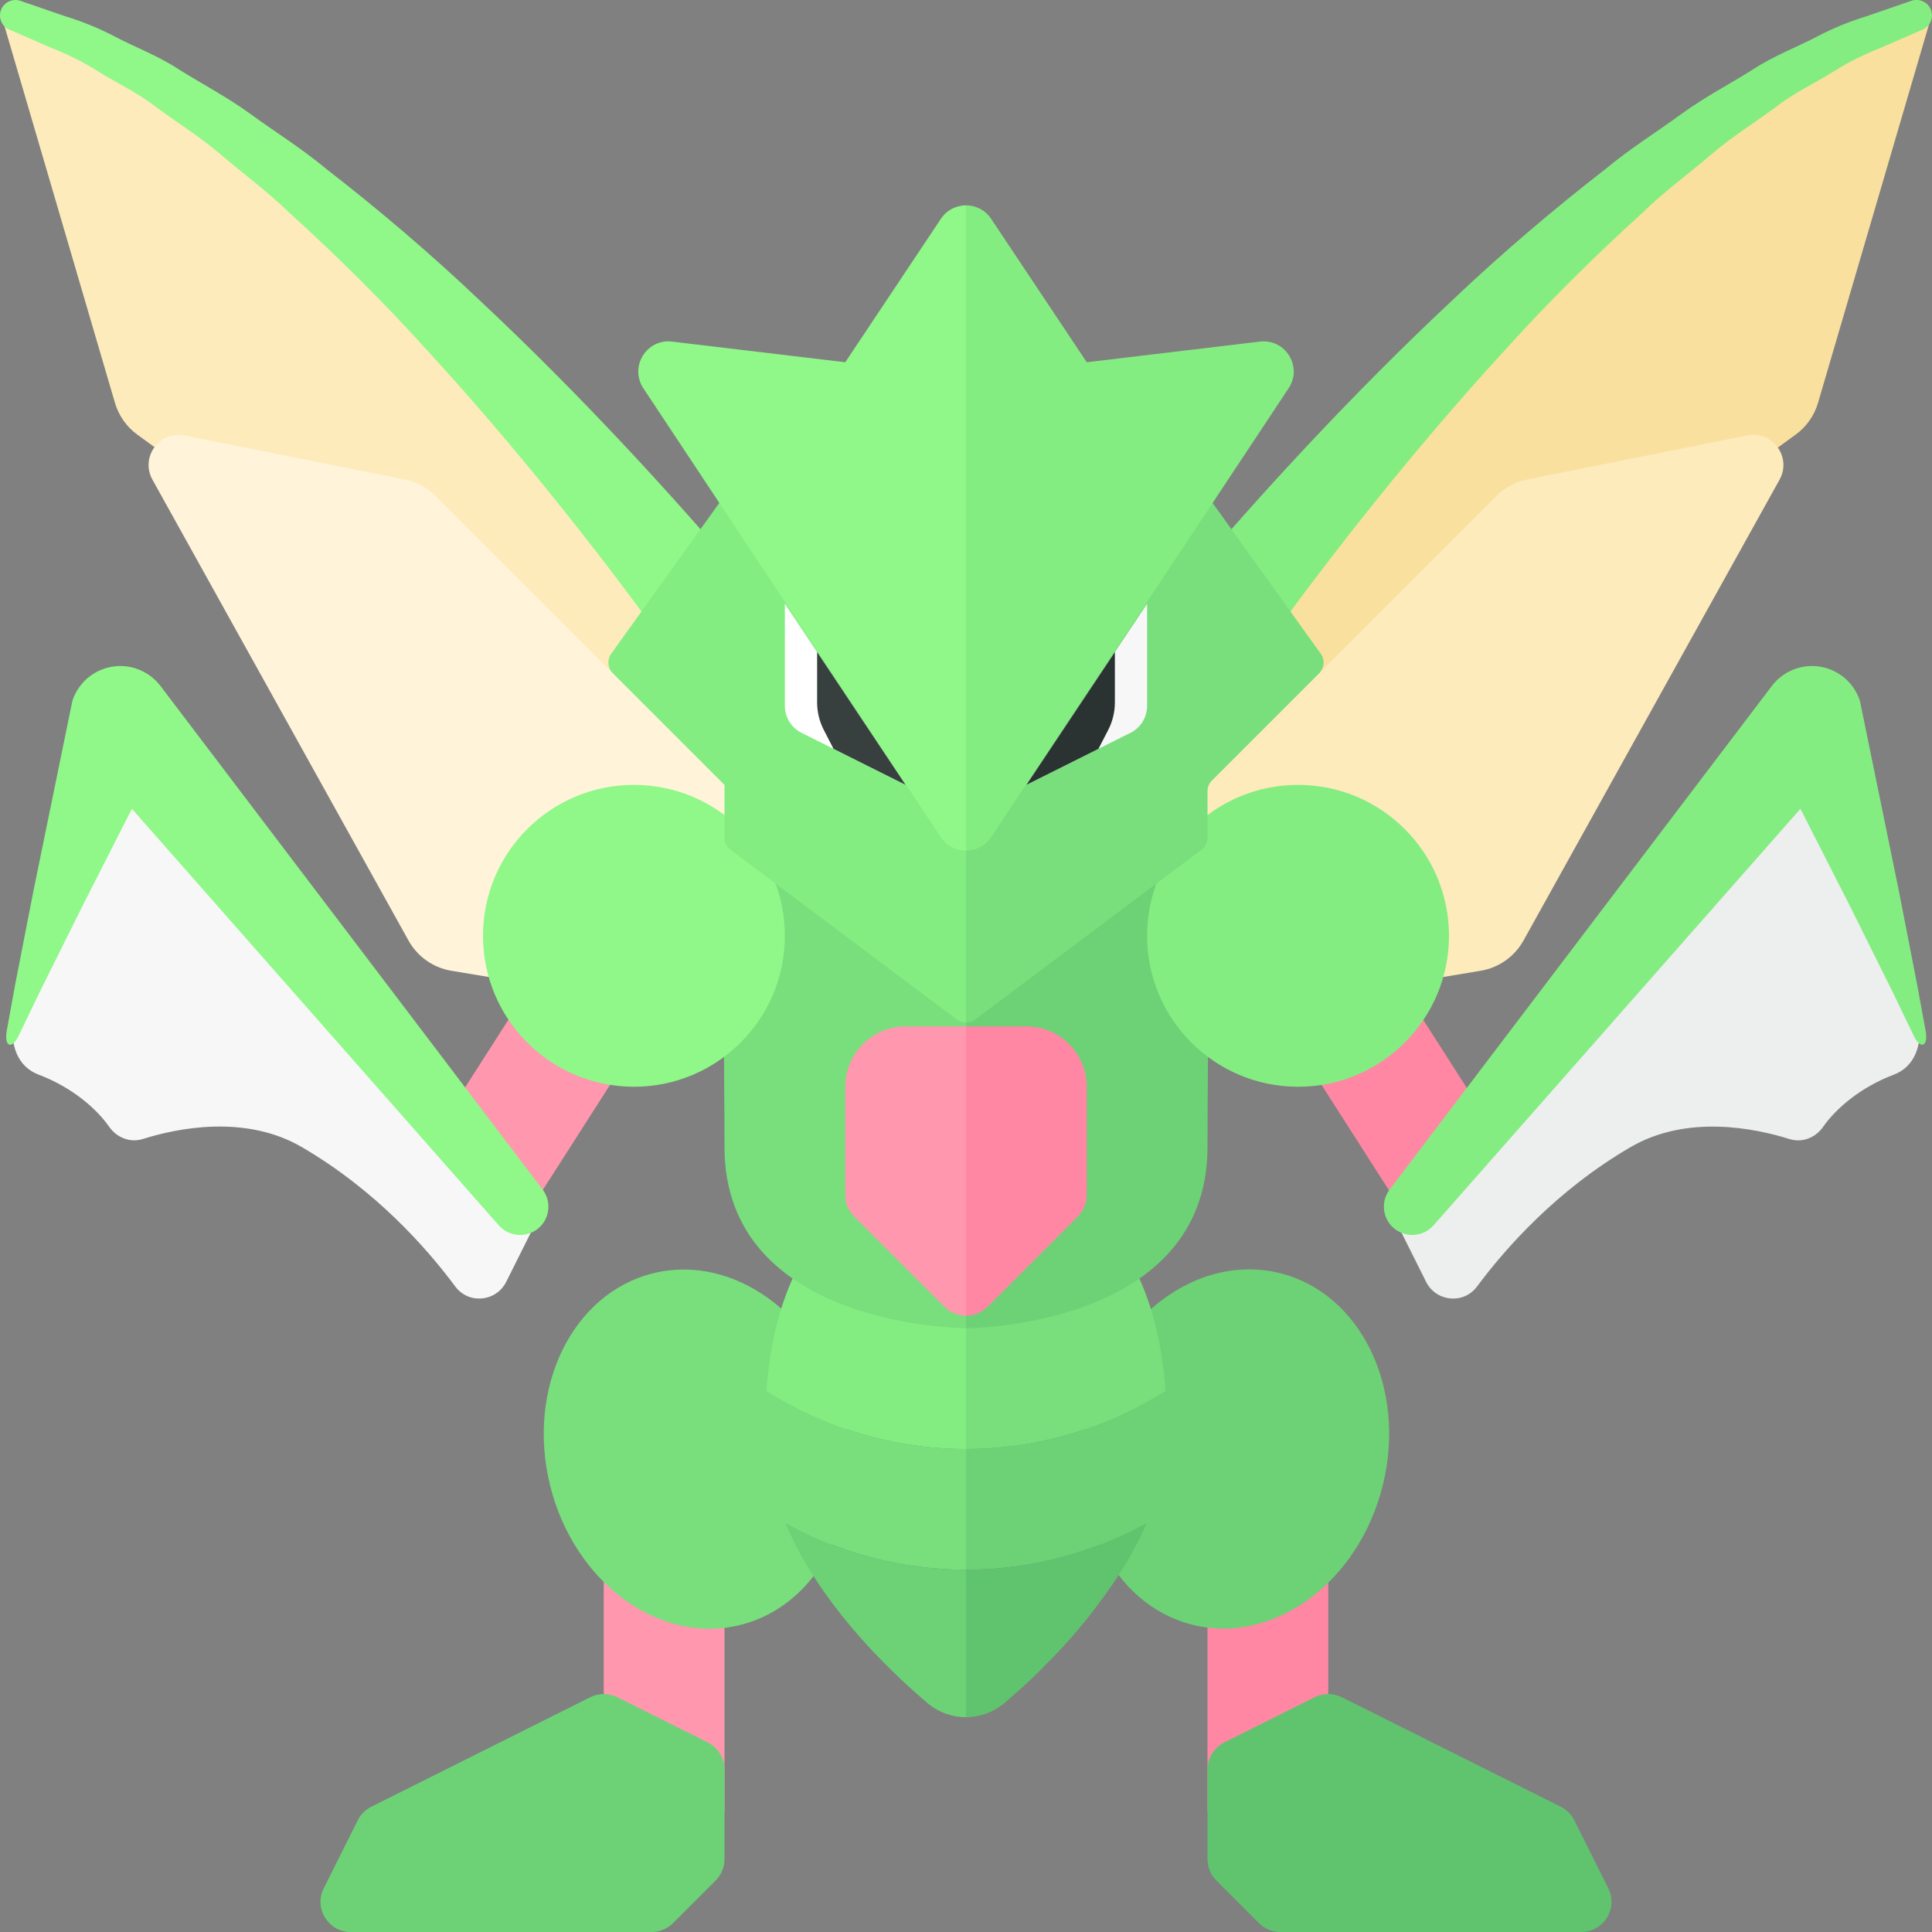 <?xml version="1.0" encoding="utf-8"?>
<!-- Generator: Adobe Illustrator 23.0.2, SVG Export Plug-In . SVG Version: 6.00 Build 0)  -->
<svg version="1.1" xmlns="http://www.w3.org/2000/svg" xmlns:xlink="http://www.w3.org/1999/xlink" x="0px" y="0px" width="32px"
	 height="32px" viewBox="0 0 32 32" enable-background="new 0 0 32 32" xml:space="preserve">
<rect x="0" y="0" width="32" height="32" fill="#808080" stroke="none"/>
<g id="labels">
	<g>
	</g>
</g>
<g id="icons">
	<g>
		<path fill="#FAE09F" d="M32,0.234l-1.888,6.439C30.05,6.885,29.919,7.07,29.74,7.2L19.016,15l1.499-4.998l6.382-6.905L32,0.234z"
			/>
		<path fill="#84ED82" d="M19.508,12.802c0,0,0.586-0.915,1.567-2.264c0.973-1.345,2.341-3.092,3.836-4.722
			c0.741-0.822,1.528-1.597,2.293-2.291c0.372-0.363,0.774-0.653,1.134-0.962c0.361-0.309,0.739-0.539,1.07-0.786
			c0.328-0.255,0.669-0.407,0.952-0.586c0.283-0.18,0.544-0.301,0.765-0.388c0.437-0.19,0.686-0.298,0.686-0.298l0.034-0.015
			c0.13-0.056,0.189-0.207,0.133-0.337c-0.053-0.123-0.193-0.183-0.318-0.14c0,0-0.273,0.094-0.75,0.258
			c-0.244,0.075-0.531,0.184-0.84,0.348c-0.308,0.162-0.688,0.302-1.046,0.538c-0.362,0.228-0.781,0.445-1.177,0.733
			c-0.395,0.289-0.84,0.564-1.25,0.906c-0.845,0.655-1.716,1.392-2.539,2.175c-1.661,1.554-3.195,3.231-4.297,4.531
			c-1.101,1.291-1.798,2.215-1.798,2.215l-0.005,0.006c-0.314,0.416-0.232,1.009,0.185,1.323c0.416,0.314,1.009,0.232,1.323-0.185
			C19.481,12.843,19.496,12.822,19.508,12.802z"/>
		<path fill="#FDEBBB" d="M0.016,0.234l1.888,6.439C1.966,6.885,2.097,7.07,2.276,7.2L13,15l-1.499-4.998L5.119,3.096L0.016,0.234z"
			/>
		<path fill="#8FF888" d="M12.492,12.802c0,0-0.586-0.915-1.567-2.264C9.952,9.194,8.583,7.446,7.088,5.816
			C6.347,4.995,5.561,4.219,4.795,3.526C4.423,3.163,4.021,2.872,3.661,2.563c-0.361-0.309-0.739-0.539-1.07-0.786
			C2.264,1.522,1.922,1.37,1.64,1.191C1.356,1.011,1.095,0.89,0.875,0.803c-0.437-0.19-0.686-0.298-0.686-0.298L0.154,0.491
			c-0.13-0.056-0.189-0.207-0.133-0.337c0.053-0.123,0.193-0.183,0.318-0.14c0,0,0.273,0.094,0.75,0.258
			C1.333,0.347,1.621,0.456,1.93,0.62c0.308,0.162,0.688,0.302,1.046,0.538c0.362,0.228,0.781,0.445,1.177,0.733
			c0.395,0.289,0.84,0.564,1.25,0.906c0.845,0.655,1.716,1.392,2.539,2.175c1.661,1.554,3.195,3.231,4.297,4.531
			c1.101,1.291,1.798,2.215,1.798,2.215l0.005,0.006c0.314,0.416,0.232,1.009-0.185,1.323c-0.416,0.314-1.009,0.232-1.323-0.185
			C12.519,12.843,12.504,12.822,12.492,12.802z"/>
		<rect x="20" y="23" fill="#FF87A4" width="2" height="7"/>
		<ellipse transform="matrix(0.24 -0.971 0.971 0.24 -7.74 38.114)" fill="#6CD275" cx="20.468" cy="24" rx="3" ry="2.5"/>
		<path fill="#60C46F" d="M26.638,31.276l-0.564-1.127c-0.048-0.097-0.127-0.175-0.224-0.224l-3.627-1.814
			c-0.141-0.07-0.306-0.07-0.447,0l-1.5,0.75C20.107,28.946,20,29.12,20,29.309v1.484c0,0.133,0.053,0.26,0.146,0.354l0.707,0.707
			C20.947,31.947,21.074,32,21.207,32h4.984C26.563,32,26.804,31.609,26.638,31.276z"/>
		<rect x="10" y="23" fill="#FF97AF" width="2" height="7"/>
		<ellipse transform="matrix(0.971 -0.24 0.24 0.971 -5.419 3.466)" fill="#78DF7C" cx="11.532" cy="24" rx="2.5" ry="3"/>
		<path fill="#6CD275" d="M5.362,31.276l0.564-1.127c0.048-0.097,0.127-0.175,0.224-0.224l3.627-1.814
			c0.141-0.07,0.306-0.07,0.447,0l1.5,0.75C11.893,28.946,12,29.12,12,29.309v1.484c0,0.133-0.053,0.26-0.146,0.354l-0.707,0.707
			C11.053,31.947,10.926,32,10.793,32H5.809C5.437,32,5.196,31.609,5.362,31.276z"/>
		<g>
			<path fill="#6CD275" d="M16,26c1.08,0,2.097-0.282,2.992-0.773c0.208-0.493,0.341-1.017,0.341-1.56
				c0-0.224-0.014-0.426-0.029-0.627C18.336,23.645,17.209,24,16,24V26z"/>
			<path fill="#78DF7C" d="M16,19.417V24c1.209,0,2.336-0.355,3.305-0.961C19.015,19.049,16,19.417,16,19.417z"/>
			<path fill="#78DF7C" d="M16,24c-1.209,0-2.336-0.355-3.305-0.961c-0.015,0.201-0.029,0.403-0.029,0.627
				c0,0.543,0.133,1.067,0.341,1.56C13.903,25.718,14.92,26,16,26V24z"/>
			<path fill="#84ED82" d="M16,19.417c0,0-3.015-0.367-3.305,3.623C13.664,23.645,14.791,24,16,24V19.417z"/>
		</g>
		<path fill="#FDEBBB" d="M19,14l5.786-5.786c0.14-0.14,0.317-0.235,0.511-0.273l3.643-0.729c0.418-0.084,0.742,0.361,0.535,0.733
			l-4.241,7.633c-0.148,0.266-0.409,0.451-0.71,0.501L19,17V14z"/>
		<path fill="#6CD275" d="M16,14.494V22c0,0,4,0,4-3s0.167-3.5-1-5C18.386,13.211,16,14.494,16,14.494z"/>
		
			<rect x="21.75" y="15.134" transform="matrix(0.842 -0.539 0.539 0.842 -5.82 15.016)" fill="#FF87A4" width="2" height="4.639"/>
		<circle fill="#84ED82" cx="21.5" cy="15.5" r="2.5"/>
		<path fill="#F7F7F7" d="M9,20l-0.615,1.23c-0.166,0.333-0.622,0.377-0.844,0.079C7.065,20.668,6.218,19.71,5,19
			c-0.938-0.547-2.064-0.314-2.633-0.135c-0.213,0.067-0.433-0.021-0.561-0.205c-0.204-0.293-0.611-0.651-1.165-0.86
			c-0.359-0.135-0.461-0.496-0.429-0.841l1.657-4.688L9,20z"/>
		<path fill="#FFF3D9" d="M13,14L7.214,8.214c-0.14-0.14-0.317-0.235-0.511-0.273L3.06,7.212C2.642,7.128,2.318,7.573,2.525,7.945
			l4.241,7.633c0.148,0.266,0.409,0.451,0.71,0.501L13,17V14z"/>
		<path fill="#78DF7C" d="M16,14.494V22c0,0-4,0-4-3s-0.167-3.5,1-5C13.614,13.211,16,14.494,16,14.494z"/>
		
			<rect x="6.931" y="16.454" transform="matrix(0.539 -0.842 0.842 0.539 -10.437 15.838)" fill="#FF97AF" width="4.639" height="2"/>
		<circle fill="#8FF888" cx="10.5" cy="15.5" r="2.5"/>
		<g>
			<path fill="#78DF7C" d="M21.876,10.828l-1.978-2.758c-0.041-0.057-0.105-0.095-0.175-0.103l-3.695-0.422
				c-0.009-0.001-0.019,0-0.028,0v9.393c0.053,0,0.106-0.017,0.15-0.05l3.75-2.812c0.063-0.047,0.1-0.121,0.1-0.2v-0.771
				c0-0.066,0.026-0.13,0.073-0.177l1.777-1.777C21.936,11.063,21.948,10.927,21.876,10.828z"/>
			<path fill="#84ED82" d="M15.972,7.545l-2.606,0.297l-1.089,0.124c-0.07,0.008-0.134,0.045-0.175,0.103l-0.719,1.002l-1.26,1.757
				c-0.071,0.099-0.06,0.236,0.026,0.322l1.777,1.777L12,13v0.104v0.771c0,0.079,0.037,0.153,0.1,0.2l3.75,2.812
				c0.044,0.033,0.097,0.05,0.15,0.05V7.545C15.991,7.545,15.981,7.544,15.972,7.545z"/>
		</g>
		<path fill="#FFFFFF" d="M13,10v1.691c0,0.189,0.107,0.363,0.276,0.447L15,13L13,10z"/>
		<path fill="#373F3F" d="M13.534,10.8v0.832c0,0.16,0.038,0.317,0.111,0.459l0.161,0.312L15,13L13.534,10.8z"/>
		<path fill="#F7F7F7" d="M19,10v1.691c0,0.189-0.107,0.363-0.276,0.447L17,13L19,10z"/>
		<path fill="#2B3332" d="M18.466,10.8v0.832c0,0.16-0.038,0.317-0.111,0.459l-0.161,0.312L17,13L18.466,10.8z"/>
		<path fill="#8FF888" d="M8.988,19.703l-6.33-8.341c-0.101-0.133-0.243-0.238-0.415-0.292c-0.44-0.138-0.908,0.106-1.046,0.546
			l0,0.001l-0.639,3.119l-0.305,1.562L0.11,17.082c-0.042,0.259,0.092,0.307,0.203,0.064l0.344-0.714l0.706-1.42l0.822-1.616
			l6.077,6.9c0.161,0.182,0.439,0.213,0.636,0.064C9.104,20.204,9.145,19.91,8.988,19.703z"/>
		<g>
			<path fill="#84ED82" d="M20.868,5.658L18,6l-1.584-2.376C16.317,3.476,16.159,3.401,16,3.401v10.688
				c0.159,0,0.318-0.075,0.417-0.224l4.927-7.435C21.58,6.075,21.291,5.607,20.868,5.658z"/>
			<path fill="#8FF888" d="M15.584,3.624L14,6l-2.868-0.342c-0.423-0.051-0.711,0.417-0.476,0.773l4.927,7.435
				c0.099,0.149,0.258,0.224,0.417,0.224V3.401C15.841,3.401,15.683,3.476,15.584,3.624z"/>
		</g>
		<g>
			<path fill="#6CD275" d="M13.008,25.227c0.551,1.304,1.652,2.385,2.353,2.981c0.184,0.156,0.411,0.234,0.639,0.234V26
				C14.92,26,13.903,25.718,13.008,25.227z"/>
			<path fill="#60C46F" d="M17.78,27.081c0.062-0.071,0.122-0.146,0.184-0.22c0.139-0.169,0.273-0.35,0.403-0.536
				c0.056-0.081,0.114-0.161,0.167-0.245c0.172-0.272,0.333-0.554,0.459-0.853C18.097,25.718,17.08,26,16,26v2.442
				c0.224,0,0.447-0.077,0.629-0.229c0.014-0.012,0.025-0.02,0.039-0.033c0.162-0.138,0.343-0.301,0.533-0.486
				c0.032-0.031,0.065-0.068,0.097-0.1C17.457,27.438,17.618,27.265,17.78,27.081z"/>
		</g>
		<g>
			<path fill="#FF97AF" d="M15,17c-0.552,0-1,0.448-1,1v1.793c0,0.133,0.053,0.26,0.146,0.354l1.5,1.5
				c0.098,0.098,0.226,0.146,0.354,0.146V17H15z"/>
			<path fill="#FF87A4" d="M17,17h-1v4.793c0.128,0,0.256-0.049,0.354-0.146l1.5-1.5C17.947,20.053,18,19.926,18,19.793V18
				C18,17.448,17.552,17,17,17z"/>
		</g>
		<path fill="#EDEEEE" d="M23.005,20l0.615,1.23c0.166,0.333,0.622,0.377,0.844,0.079c0.476-0.64,1.323-1.598,2.541-2.308
			c0.938-0.547,2.064-0.314,2.633-0.135c0.213,0.067,0.433-0.021,0.561-0.205c0.204-0.293,0.611-0.651,1.165-0.86
			c0.359-0.135,0.461-0.496,0.429-0.841l-1.657-4.688L23.005,20z"/>
		<path fill="#84ED82" d="M23.017,19.703l6.33-8.341c0.101-0.133,0.243-0.238,0.415-0.292c0.44-0.138,0.908,0.106,1.046,0.546
			l0,0.001l0.639,3.119l0.305,1.562l0.144,0.784c0.042,0.259-0.092,0.307-0.203,0.064l-0.344-0.714l-0.706-1.42l-0.822-1.616
			l-6.077,6.9c-0.161,0.182-0.439,0.213-0.636,0.064C22.901,20.204,22.86,19.91,23.017,19.703z"/>
	</g>
</g>
</svg>
